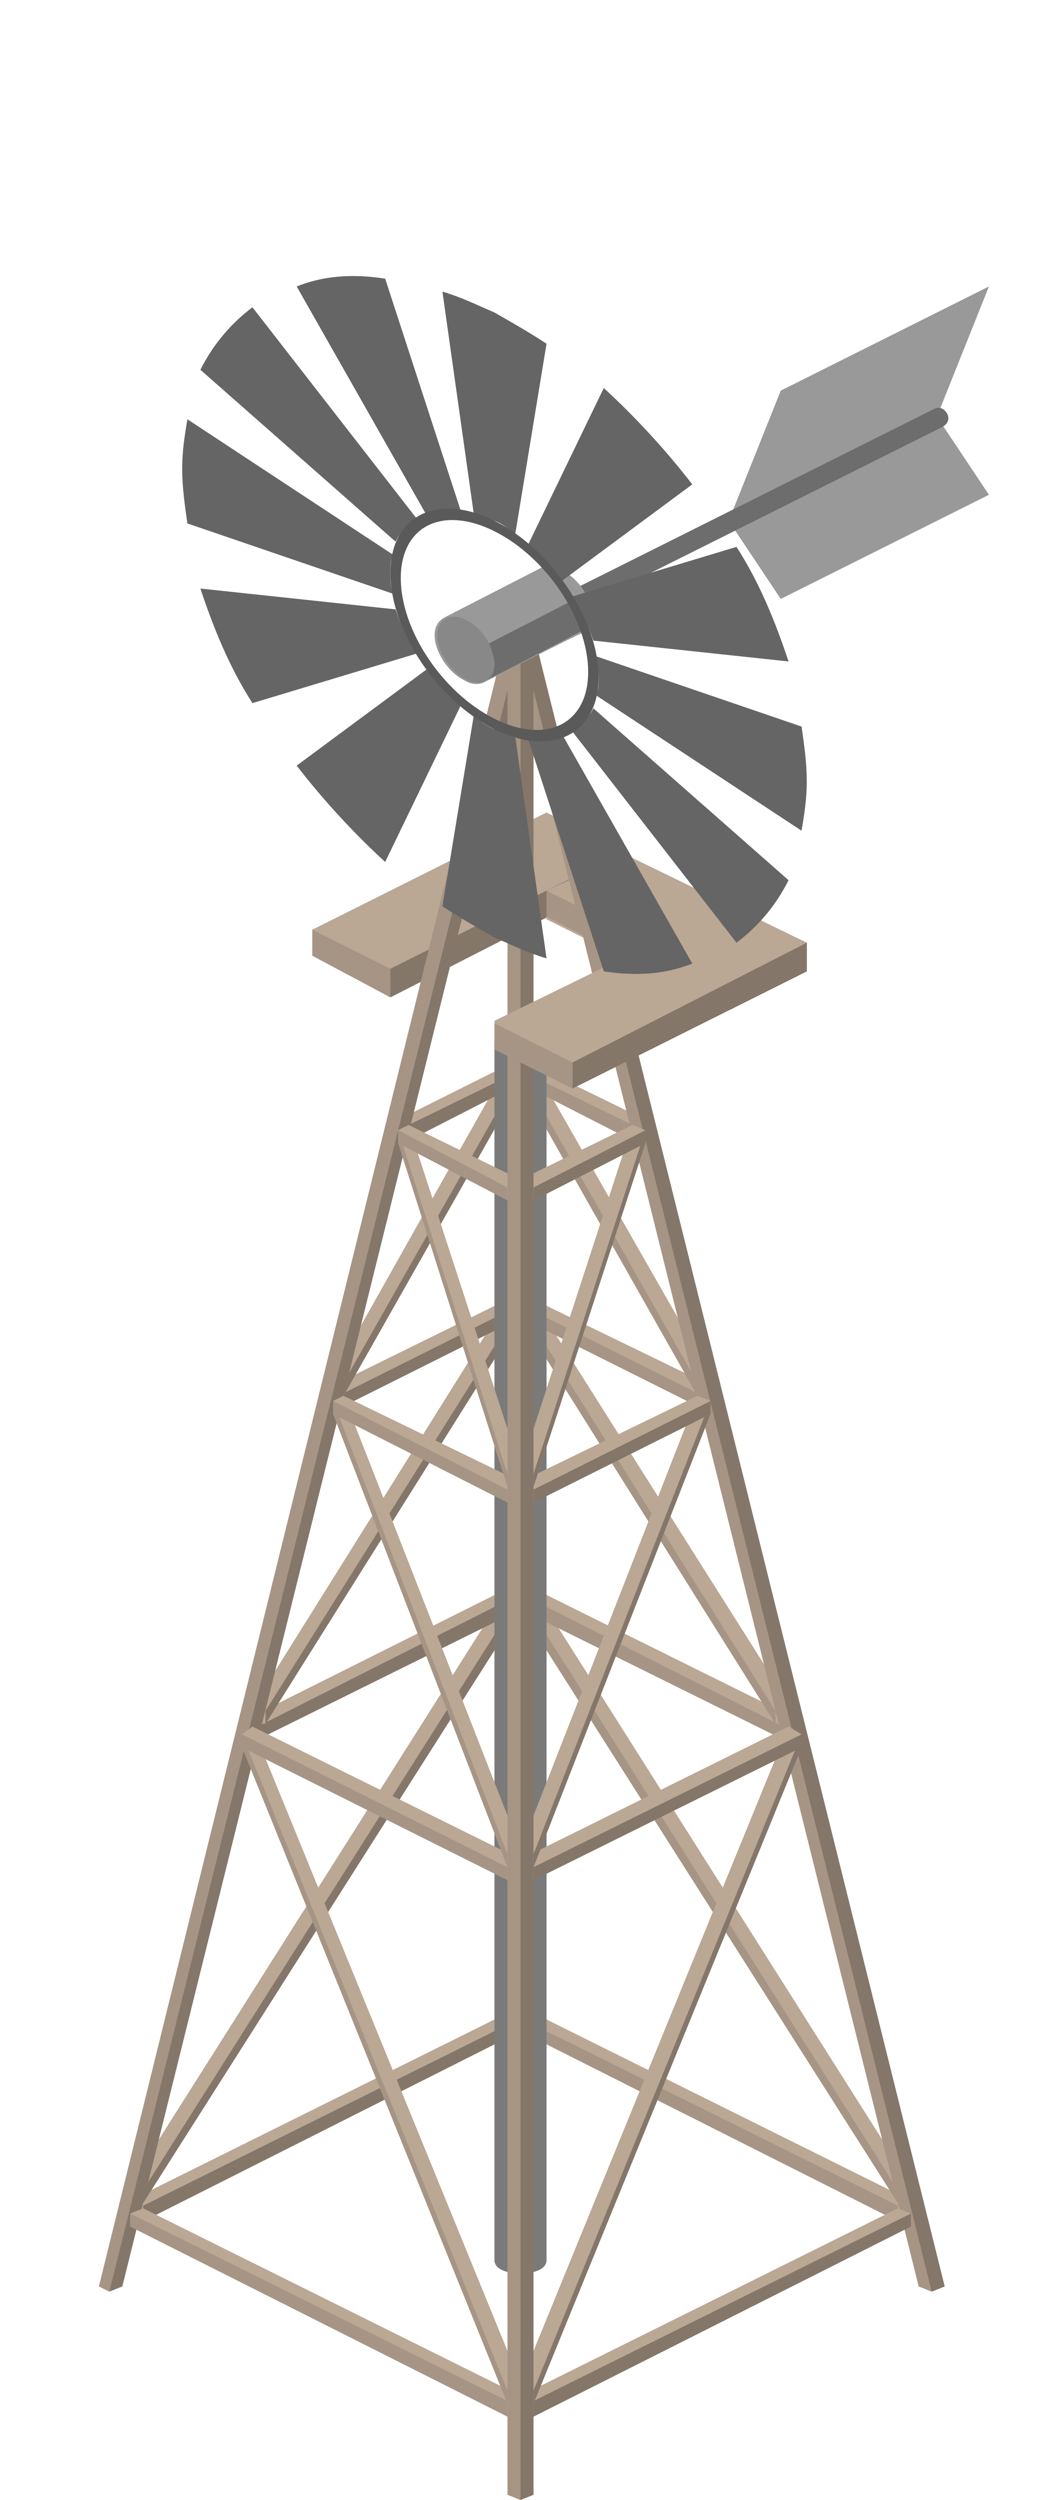 <svg xmlns:xlink="http://www.w3.org/1999/xlink"  enable-background="new 0 0 40 96" height="96" viewBox="0 0 40 96" width="40" xmlns="http://www.w3.org/2000/svg"><path d="m20 78-14.5 7.3-.5-.3v-.5l14.5-7.2.5.2z" fill="#baa794"/><path d="m20 78-14.5 7.3v-.6l14.5-7.2z" opacity=".29"/><path d="m20 78 14.5 7.3.5-.3v-.5l-14.5-7.2-.5.2z" fill="#baa794"/><path d="m20 78 14.5 7.3v-.6l-14.5-7.2z" opacity=".11"/><path d="m20 61.8-14.5 22.8-.5-.2v-.5l14.5-22.9.5.2z" fill="#baa794"/><path d="m20 61.8-14.5 22.8v-.5l14.5-22.9z" opacity=".29"/><path d="m20 61.8 14.5 22.8.5-.2v-.5l-14.5-22.9-.5.2z" fill="#baa794"/><path d="m20 61.8 14.5 22.8v-.5l-14.5-22.9z" opacity=".11"/><path d="m20 61.8-10.3 5.1-.4-.3v-.5l10.2-5.1.5.2z" fill="#baa794"/><path d="m20 61.8-10.3 5.1v-.5l10.3-5.2z" opacity=".29"/><path d="m20 61.8 10.3 5.1.5-.3v-.5l-10.3-5.1-.5.2z" fill="#baa794"/><path d="m20 61.8 10.3 5.1v-.5l-10.3-5.2z" opacity=".11"/><path d="m20 50.6-9.8 15.6-.4-.3v-.5l9.7-15.5.5.2z" fill="#baa794"/><path d="m20 50.6-9.8 15.6v-.5l9.8-15.6z" opacity=".29"/><path d="m20 50.6 9.8 15.6.5-.3v-.5l-9.8-15.5-.5.2z" fill="#baa794"/><path d="m20 50.6 9.8 15.6v-.5l-9.8-15.6z" opacity=".11"/><path d="m20 50.6-6.8 3.4-.4-.2v-.6l6.7-3.3.5.2z" fill="#baa794"/><path d="m20 50.6-6.8 3.4v-.5l6.8-3.4z" opacity=".29"/><path d="m20 50.6 6.8 3.4.5-.2v-.6l-6.8-3.3-.5.2z" fill="#baa794"/><path d="m20 50.6 6.8 3.4v-.5l-6.8-3.4z" opacity=".11"/><path d="m20 41.6-6.8 12-.4-.3v-.5l6.7-11.9.5.2z" fill="#baa794"/><path d="m20 41.6-6.8 12v-.5l6.8-12z" opacity=".29"/><path d="m20 41.6 6.8 12 .5-.3v-.5l-6.8-11.9-.5.2z" fill="#baa794"/><path d="m20 41.6 6.8 12v-.5l-6.8-12z" opacity=".11"/><path d="m20 41.6-4.3 2.2-.4-.3v-.5l4.2-2.1.5.2z" fill="#baa794"/><path d="m20 41.6-4.3 2.2v-.6l4.3-2.1z" opacity=".29"/><path d="m20 41.6 4.3 2.2.5-.3v-.5l-4.3-2.1-.5.2z" fill="#baa794"/><path d="m20 41.6 4.3 2.2v-.6l-4.3-2.1z" opacity=".11"/><path d="m24 33.7-9 4.6-3-1.6v-1l9-4.5 3 1.5z" fill="#baa794"/><path d="m24 33.7-9 4.6v-1.1l9-4.5z" opacity=".29"/><path d="m12 35.7v1l3 1.6v-1.1z" opacity=".11"/><path d="m31 37.3-3 1.5-7-3.5v-1.1l3-1.4 7 3.4z" fill="#baa794"/><path d="m31 37.3-3 1.5v-1.1l3-1.5z" opacity=".29"/><path d="m21 34.2v1l7 3.6v-1.1z" opacity=".11"/><path d="m20 39.5c-.6 0-1 .2-1 .5v46.8c0 .3.4.5 1 .5s1-.2 1-.5v-46.8c0-.3-.4-.5-1-.5z" fill="#999"/><path d="m20 40.5c-.6 0-1-.2-1-.5v46.8c0 .3.4.5 1 .5s1-.2 1-.5v-46.8c0 .3-.4.5-1 .5z" opacity=".2"/><path d="m35.3 87.8.5.2.5-.2-15.8-63.5-.5-.3-.5.3z" fill="#baa794"/><path d="m35.3 87.8.5.2-15.8-63.5-.5-.2z" opacity=".11"/><path d="m35.8 88 .5-.2-15.8-63.5-.5.2z" opacity=".29"/><path d="m3.8 87.8.4.2.5-.2 15.8-63.6-.5-.2-.5.2z" fill="#baa794"/><path d="m3.8 87.8.4.2 15.8-63.5-.5-.3z" opacity=".11"/><path d="m4.2 88 .5-.2 15.8-63.6-.5.3z" opacity=".29"/><path d="m35 85.5-14.5 7.3-.5-.3v-.5l14.5-7.2.5.2z" fill="#baa794"/><path d="m35 85.5-14.5 7.3v-.6l14.5-7.2z" opacity=".29"/><path d="m5 85.5 14.5 7.3.5-.3v-.5l-14.5-7.2-.5.2z" fill="#baa794"/><path d="m5 85.5 14.5 7.3v-.6l-14.5-7.2z" opacity=".11"/><path d="m30.8 67.1-10.3 25.2-.5-.3v-.5l10.3-25.2.5.3z" fill="#baa794"/><path d="m30.8 67.1-10.3 25.2v-.5l10.3-25.2z" opacity=".29"/><path d="m9.3 67.1 10.2 25.2.5-.3v-.5l-10.3-25.2-.4.3z" fill="#baa794"/><path d="m9.3 67.1 10.2 25.2v-.5l-10.2-25.2z" opacity=".11"/><path d="m30.8 67.1-10.3 5.1-.5-.3v-.5l10.3-5.1.5.3z" fill="#baa794"/><path d="m30.8 67.1-10.3 5.1v-.5l10.3-5.1z" opacity=".29"/><path d="m9.3 67.1 10.2 5.1.5-.3v-.5l-10.3-5.1-.4.3z" fill="#baa794"/><path d="m9.3 67.1 10.2 5.1v-.5l-10.2-5.1z" opacity=".11"/><path d="m27.3 54.3-6.8 17.4-.5-.2v-.5l6.8-17.4.5.2z" fill="#baa794"/><path d="m27.3 54.3-6.8 17.4v-.5l6.8-17.4z" opacity=".29"/><path d="m12.8 54.3 6.7 17.4.5-.2v-.5l-6.8-17.4-.4.2z" fill="#baa794"/><path d="m12.8 54.3 6.7 17.4v-.5l-6.7-17.4z" opacity=".11"/><path d="m27.3 54.3-6.8 3.4-.5-.3v-.5l6.8-3.3.5.2z" fill="#baa794"/><path d="m27.3 54.3-6.8 3.4v-.5l6.8-3.4z" opacity=".29"/><path d="m12.8 54.3 6.7 3.4.5-.3v-.5l-6.8-3.3-.4.2z" fill="#baa794"/><path d="m12.8 54.3 6.7 3.4v-.5l-6.7-3.4z" opacity=".11"/><path d="m24.8 43.9-4.3 13.2-.5-.2v-.5l4.3-13.2.5.2z" fill="#baa794"/><path d="m24.8 43.9-4.3 13.2v-.5l4.3-13.2z" opacity=".29"/><path d="m15.3 43.9 4.2 13.2.5-.2v-.5l-4.3-13.2-.4.2z" fill="#baa794"/><path d="m15.3 43.9 4.2 13.2v-.5l-4.2-13.2z" opacity=".11"/><path d="m24.8 43.9-4.3 2.2-.5-.3v-.5l4.3-2.1.5.2z" fill="#baa794"/><path d="m24.8 43.9-4.3 2.2v-.5l4.3-2.2z" opacity=".29"/><path d="m15.3 43.9 4.2 2.2.5-.3v-.5l-4.3-2.1-.4.2z" fill="#baa794"/><path d="m15.3 43.9 4.2 2.2v-.5l-4.2-2.2z" opacity=".11"/><path d="m19.5 95.8.5.2.5-.2v-72l-.5-.3-.5.3z" fill="#baa794"/><path d="m19.5 95.8.5.2v-72l-.5-.2z" opacity=".11"/><path d="m20 96 .5-.2v-72l-.5.2z" opacity=".29"/><path d="m28 20 2-5 8-4-2 5 2 3-8 4z" fill="#999"/><path d="m20 24.4c-.1 0-.3-.1-.3-.2-.1-.2 0-.4.2-.5l16-8c.2-.1.4 0 .5.2s0 .4-.2.5l-16 8c-.1 0-.1 0-.2 0z" fill="#999"/><path d="m20 24.4c-.1 0-.3-.1-.3-.2-.1-.2 0-.4.2-.5l16-8c.2-.1.4 0 .5.2s0 .4-.2.5l-16 8c-.1 0-.1 0-.2 0z" opacity=".29"/><path d="m31 37.3-9 4.5-3-1.5v-1.1l9-4.4 3 1.4z" fill="#baa794"/><path d="m31 37.3-9 4.5v-1l9-4.6z" opacity=".29"/><path d="m19 39.3v1l3 1.5v-1z" opacity=".11"/><path d="m21.6 21.9c-.3-.2-.6-.2-.8-.1l-3.7 1.9c-.2.1-.4.3-.4.7 0 .6.5 1.4 1.1 1.7.3.2.6.2.8.1 0 0 3.7-1.9 3.8-1.9.2-.1.3-.3.3-.6.1-.7-.5-1.5-1.1-1.8z" fill="#999"/><path d="m18.7 26.1c.1 0 3.7-1.9 3.7-1.9.2-.1.3-.3.3-.6s-.1-.5-.2-.8l-3.7 1.9c.1.3.2.5.2.8s-.1.5-.3.6z" opacity=".29"/><path d="m19 25.5c0 .6-.5.9-1.1.6s-1.1-1.1-1.1-1.7.5-.9 1.1-.6 1.1 1 1.1 1.7z" opacity=".11"/><path d="m17.7 19.6-2.9-8.9c-1.3-.2-2.4-.1-3.4.3l5 8.8c.4-.3.8-.3 1.3-.2zm-2.7 2.4c0-.3 0-.5.1-.7l-7.9-5.2c-.1.6-.2 1.2-.2 1.9s.1 1.4.2 2.1l7.9 2.7c-.1-.3-.1-.5-.1-.8zm1-2.1-6.3-8.1c-.8.6-1.5 1.4-2 2.4l7.5 6.6c.2-.4.5-.7.8-.9zm6.8 4.7 7.5.8c-.5-1.5-1.1-3-2-4.4l-6.3 1.9c.3.5.6 1.1.8 1.7zm-3.8-4.6c.3.1.5.3.8.5l1.2-7.3c-.6-.4-1.3-.8-2-1.2-.7-.3-1.3-.6-2-.8l1.2 8.5c.3.1.5.2.8.3zm2.6 2.3 5-3.7c-1-1.3-2.2-2.6-3.4-3.7l-2.9 6c.5.4.9.9 1.3 1.4zm-2.6 5.7c-.3-.1-.5-.3-.8-.5l-1.2 7.3c.6.4 1.3.8 2 1.2.7.3 1.3.6 2 .8l-1.2-8.5c-.3-.1-.5-.2-.8-.3zm-3.8-4.6-7.5-.8c.5 1.5 1.1 3 2 4.4l6.3-1.9c-.3-.5-.6-1.1-.8-1.7zm6.8 4.7 6.3 8.1c.8-.6 1.5-1.4 2-2.4l-7.5-6.6c-.2.4-.5.7-.8.9zm8.8-.2-7.9-2.7c0 .3.1.5.1.8s0 .5-.1.7l7.9 5.2c.1-.6.2-1.2.2-1.9s-.1-1.4-.2-2.1zm-14.4-2.2-5 3.7c1 1.3 2.2 2.6 3.4 3.7l2.9-6c-.5-.4-.9-.9-1.3-1.4zm3.9 2.7 2.9 8.9c1.3.2 2.4.1 3.4-.3l-5-8.8c-.4.3-.8.3-1.3.2z" fill="#656565"/><path d="m19 20c-2.2-1.1-4-.2-4 2s1.8 4.9 4 6 4 .2 4-2-1.8-4.9-4-6zm0 7.6c-2-1-3.6-3.4-3.6-5.4s1.6-2.8 3.6-1.8 3.6 3.4 3.6 5.4-1.6 2.8-3.6 1.8z" fill="#656565"/><path d="m19 20c-2.2-1.1-4-.2-4 2s1.8 4.9 4 6 4 .2 4-2-1.8-4.9-4-6zm0 7.6c-2-1-3.6-3.4-3.6-5.4s1.6-2.8 3.6-1.8 3.6 3.4 3.6 5.4-1.6 2.8-3.6 1.8z" opacity=".11"/></svg>